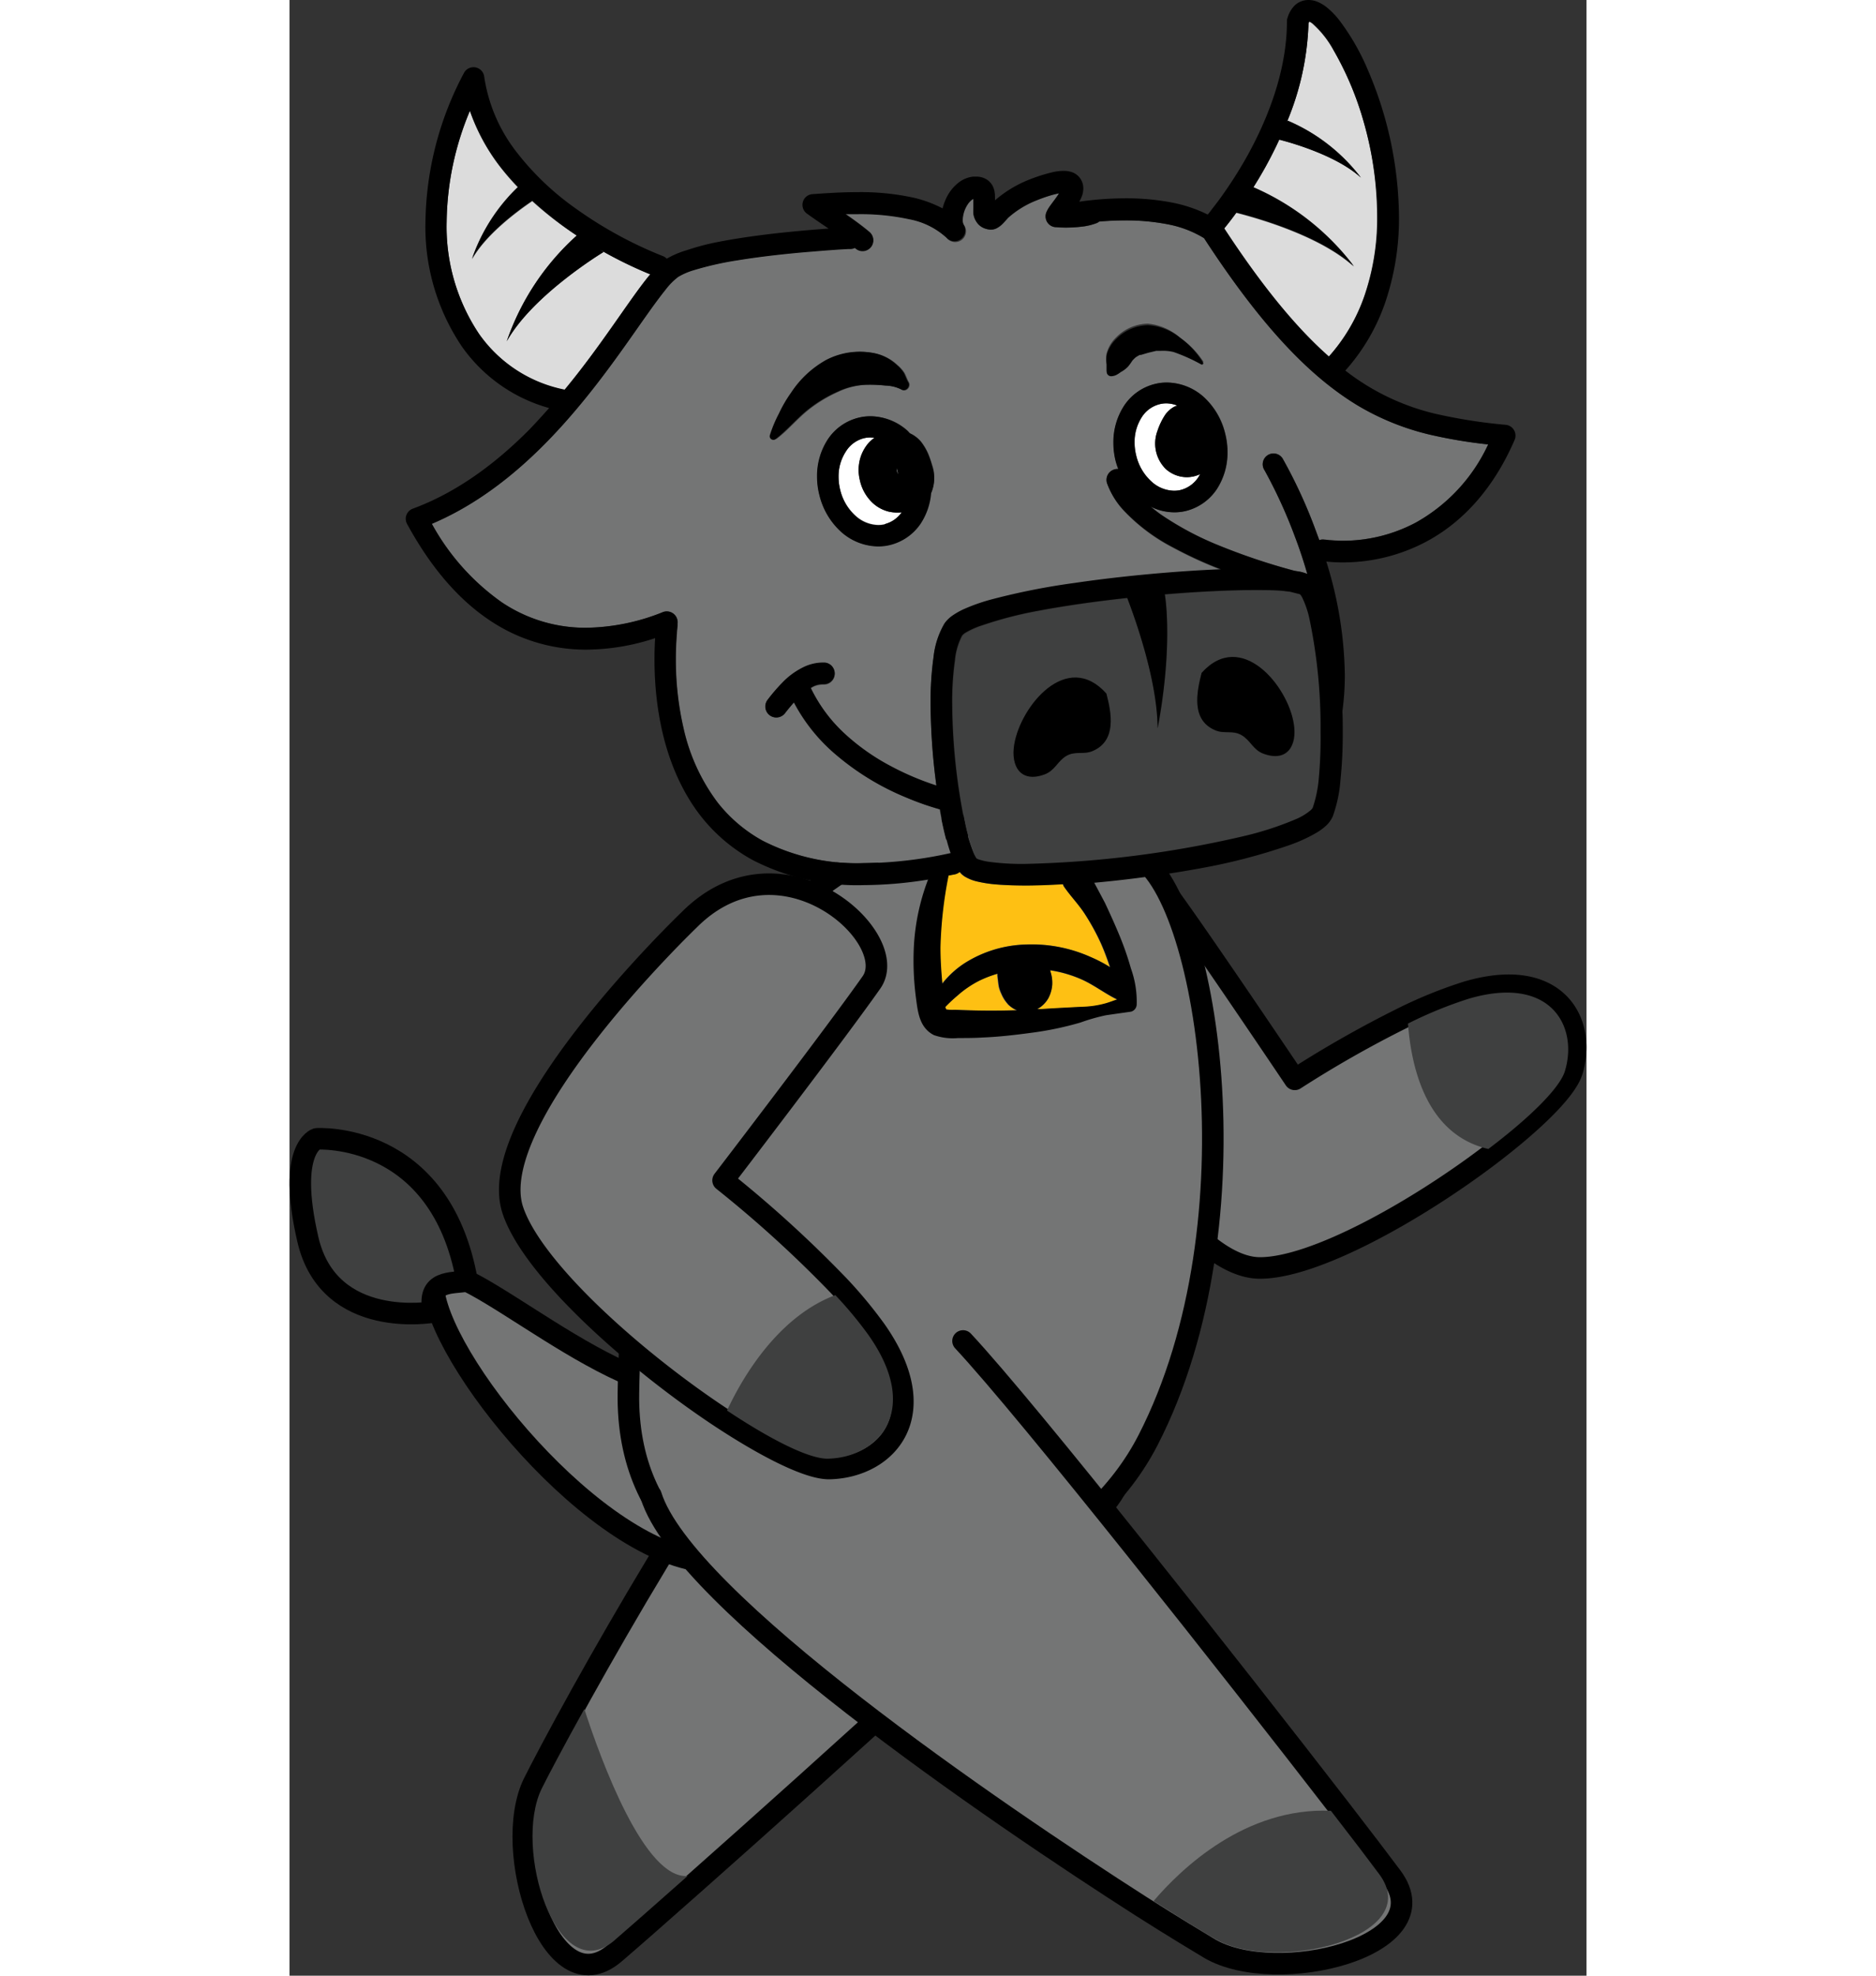 <svg xmlns="http://www.w3.org/2000/svg" viewBox="0 0 180.59 274.95" width="95px"
  height="100px">
  <rect x="0" y="0" width="180.59" height="274.95" fill="#333333" stroke="none"/>
  <defs>
    <style>
      .cls-1,.cls-6{fill:#747575;}.cls-1,.cls-3{stroke:#000;stroke-linecap:round;stroke-linejoin:round;stroke-width:3px;}.cls-2,.cls-3{fill:#3f4040;}.cls-4{fill:#fec013;}.cls-5{fill:#dcdcdc;}.cls-7{fill:#fff;}</style>
  </defs>
  <g id="
  Layer_2" data-name=" Layer 2">
    <g id=" Layer_1-2" data-name=" Layer 1">
      <path class=" cls-1"
        d=" M113.11,209.8c-8.51,9.06-38.82,36.44-56.4,52-5.28,4.68-9.41,8.3-11.46,10.05-8.88,7.56-15.83-14.44-11.25-23.71,1-2,3.35-6.48,6.62-12.36,11.92-21.42,35.88-61.3,49-66.38C116.53,159,124.17,198,113.11,209.8Z" />
      <path class=" cls-2"
        d=" M55.43,261.08c-4.72,4.18-8.41,7.42-10.24,9-7.94,6.76-14.15-12.91-10.06-21.19.89-1.79,3-5.79,5.92-11.05C43.47,245.28,49.47,261.53,55.43,261.08Z" />
      <path class=" cls-1"
        d=" M178.58,149.07c-.79,2.6-5.48,7.17-11.66,11.84-10.12,7.65-24.24,15.57-31.82,15.55-12.2-.05-27.52-32.68-27.52-32.68-7.25-14.6,10.74-24.67,14.78-19.19,4.52,6.15,17.61,25.62,17.61,25.62a155.79,155.79,0,0,1,14.71-8.38,62.57,62.57,0,0,1,9.26-3.78C176.38,134.38,180.66,142.22,178.58,149.07Z" />
      <path class=" cls-2"
        d=" M177.58,149.07c-.72,2.38-5,6.56-10.66,10.83-8.29-1.92-10.66-10.6-11.19-17.45a57.46,57.46,0,0,1,8.46-3.46C175.57,135.64,179.48,142.81,177.58,149.07Z" />
      <path class=" cls-1"
        d=" M61.51,217.15c-14.82,3-38.34-24.27-41.21-36.36s19.16,10.31,33.17,12.38S72.3,214.94,61.51,217.15Z" />
      <path class=" cls-3"
        d=" M20.05,182.58S5.51,185.22,2.56,172.49s1.23-14,1.23-14S21,157.35,24.72,178.27C22.61,178.66,19.05,178.06,20.05,182.58Z" />
      <path class=" cls-1"
        d=" M117.8,119c9.82,4.62,17.47,50.84,1.74,81.42s-72.94,31.8-72.35-6.56S59.62,140.21,65.52,132C73.69,120.62,93.47,107.57,117.8,119Z" />
      <path class=" cls-4"
        d=" M110.39,136.37a17.13,17.13,0,0,0-4.5-1.32c0,.07,0,.13.07.21a4.91,4.91,0,0,1,.24,1.82,4.76,4.76,0,0,1-.51,1.81,3.91,3.91,0,0,1-1.25,1.37,3.79,3.79,0,0,1-.34.2l.52,0c1.9-.13,3.8-.22,5.71-.32a13.29,13.29,0,0,0,3.32-.46c.54-.17,1.06-.36,1.59-.54C113.57,138.31,112.06,137.13,110.39,136.37Z" />
      <path class=" cls-4"
        d=" M98.54,123.09a18,18,0,0,1-3-.46,5.94,5.94,0,0,1-1.53-.63,2.67,2.67,0,0,1-.74-.66,1.58,1.58,0,0,1-.66.33l-.9.17a58.12,58.12,0,0,0-1.13,10c0,1.69.11,3.38.27,5.06a1.1,1.1,0,0,1,.09-.14A12.8,12.8,0,0,1,94.07,134a16.75,16.75,0,0,1,8.48-2.57,20.05,20.05,0,0,1,9,1.76,18.79,18.79,0,0,1,2.65,1.39c-.38-1.12-.78-2.22-1.26-3.3a31.74,31.74,0,0,0-2.27-4.17c-.87-1.36-2-2.47-2.9-3.8a2.49,2.49,0,0,1-.15-.28c-1.89.11-3.68.17-5.3.18C101,123.22,99.67,123.18,98.54,123.09Z" />
      <path class=" cls-4"
        d=" M100.85,140.42a3.78,3.78,0,0,1-.72-.52,1.6,1.6,0,0,1-.25-.27,5,5,0,0,1-.82-1.34,4.8,4.8,0,0,1-.35-1c-.08-.5-.13-1-.19-1.51a2.45,2.45,0,0,1,0-.27,16,16,0,0,0-2.59,1A14.48,14.48,0,0,0,93,138.56a21.61,21.61,0,0,0-1.71,1.58c.05.18.14.31.12.34a6.11,6.11,0,0,0,1.19.05c2.85.13,5.72.15,8.59.06Z" />
      <path class=" cls-5"
        d=" M50,38.46l.24-.28a57.81,57.81,0,0,1-7-3.43l.48.33S33.89,41,30.25,47.5A35.13,35.13,0,0,1,40,32.78,49.62,49.62,0,0,1,33.8,28c-2.17,1.47-6.47,4.67-8.39,8.1a25.2,25.2,0,0,1,6.41-10,35.15,35.15,0,0,1-2.39-2.75,27.46,27.46,0,0,1-4.31-7.9,41,41,0,0,0-3.24,15.47,26.84,26.84,0,0,0,4.53,15.62,19.09,19.09,0,0,0,11.92,7.74c2.44-3,4.59-5.91,6.46-8.56C46.83,42.78,48.54,40.27,50,38.46Z" />
      <path class=" cls-2"
        d=" M141.06,83.25a2.06,2.06,0,0,0-.34-.51l-1.38-.35-.6-.07c-1.11-.11-2.6-.16-4.33-.16-3.44,0-7.85.21-12.51.6.2,1.31,1,8-1,18.66,0-6.73-3.22-15.55-4.23-18.16-4.35.47-8.68,1.08-12.42,1.79a54.41,54.41,0,0,0-7.73,2,11.36,11.36,0,0,0-2.41,1.12,2,2,0,0,0-.4.36,9.18,9.18,0,0,0-1,3.45,40.2,40.2,0,0,0-.38,6,84.38,84.38,0,0,0,1.81,16.95,24.4,24.4,0,0,0,1.09,3.65,5.36,5.36,0,0,0,.49,1h0a1.55,1.55,0,0,0,.29.14,8.34,8.34,0,0,0,1.4.33,34.66,34.66,0,0,0,5,.3,148.23,148.23,0,0,0,30.31-3.82,44.24,44.24,0,0,0,7.42-2.39,8,8,0,0,0,2.12-1.28,1.33,1.33,0,0,0,.27-.33,17.09,17.09,0,0,0,.85-4.15,61.42,61.42,0,0,0,.3-6.4,73.47,73.47,0,0,0-1.53-15.62A13.41,13.41,0,0,0,141.06,83.25Zm-29.27,21.28c-1.24.52-2.36-.07-3.63.67s-1.58,2.06-3.08,2.59c-3.31,1.19-4.67-1.2-4.17-4.18.89-5.37,7.36-13.21,12.83-7.12C114.43,99.18,115.23,103.1,111.79,104.53Zm23.87.41c-1.49-.53-1.85-1.87-3.08-2.59s-2.38-.15-3.63-.67c-3.44-1.43-2.63-5.35-1.94-8,5.47-6.09,11.94,1.75,12.83,7.12C140.33,103.74,139,106.13,135.66,104.94Z" />
      <path class=" cls-5"
        d=" M148.17,37.1c-4.95-4.53-14.51-7-16.36-7.48-.81,1.12-1.43,1.88-1.7,2.21,5.45,8.32,10.19,14,14.57,17.83a24.83,24.83,0,0,0,5-8.55,33.27,33.27,0,0,0,1.75-11A48.53,48.53,0,0,0,149.58,17,43.76,43.76,0,0,0,145.38,7a13.93,13.93,0,0,0-2.76-3.52A2.5,2.5,0,0,0,142,3a2.6,2.6,0,0,0-.12.24,38.36,38.36,0,0,1-3,13.71l.12-.16a25.25,25.25,0,0,1,10.18,7.92c-3.29-3-9.39-4.78-11.37-5.29-.62,1.36-1.28,2.63-1.93,3.81s-1.16,2-1.72,2.9A35.07,35.07,0,0,1,148.17,37.1Z" />
      <polygon class=" cls-6" points=" 98.07 28.04 98.07 28.04 98.07 28.04 98.07 28.04" />
      <path class=" cls-6" d=" M125.8,59.43v0h0Z" />
      <path class=" cls-7"
        d=" M83.48,71.21a5.1,5.1,0,0,1-2.59-1.53,6.12,6.12,0,0,1-1.48-2.88,5.92,5.92,0,0,1,.15-3.31,5.78,5.78,0,0,1,1.09-1.87,4.3,4.3,0,0,1,.79-.68,3.94,3.94,0,0,0-.58-.06,3.79,3.79,0,0,0-.94.12,4.16,4.16,0,0,0-2.47,1.81,6.3,6.3,0,0,0-1,3.5,7.42,7.42,0,0,0,.23,1.84,7.08,7.08,0,0,0,2.12,3.6A4.85,4.85,0,0,0,82,73.05a3.79,3.79,0,0,0,.94-.12,4.13,4.13,0,0,0,2.33-1.63A5.74,5.74,0,0,1,83.48,71.21Z" />
      <path class=" cls-6"
        d=" M158.77,60.49a35.64,35.64,0,0,1-9.93-4c-6.62-4-13.35-10.86-21.48-23.34a15.1,15.1,0,0,0-5.06-1.93,30.36,30.36,0,0,0-5.93-.54c-1.34,0-2.58.07-3.61.16a1.55,1.55,0,0,1-.32.2,8.29,8.29,0,0,1-2.13.51,19.06,19.06,0,0,1-2.24.13c-.51,0-1,0-1.4-.06a1.48,1.48,0,0,1-1.14-.69,1.52,1.52,0,0,1-.14-1.33,4.13,4.13,0,0,1,.45-.82c.16-.23.34-.46.51-.7.31-.4.6-.81.82-1.16l-.29.05c-.37.08-.77.19-1.15.31-.78.24-1.5.53-1.85.67a13.2,13.2,0,0,0-3.82,2.38l0,0-.21.24c-.17.19-.38.43-.63.67a3.06,3.06,0,0,1-.67.49,1.67,1.67,0,0,1-.85.23h-.15a2.85,2.85,0,0,1-.89-.23,2.22,2.22,0,0,1-.76-.55,2.74,2.74,0,0,1-.65-1.41,5.45,5.45,0,0,1,0-.78c0-.52,0-1,0-1.31a2,2,0,0,0-.23.14,2.57,2.57,0,0,0-.62.7,4.14,4.14,0,0,0-.65,2.08,1.31,1.31,0,0,0,.14.68A1.5,1.5,0,0,1,91.5,33.1a10.58,10.58,0,0,0-5.26-2.66,31.86,31.86,0,0,0-7.14-.7q-.85,0-1.71,0c1.1.76,2.2,1.55,3.28,2.45h0a1.5,1.5,0,1,1-1.91,2.31l-.07-.06a1.42,1.42,0,0,1-.58.15l-.37,0-1.06.06c-.91.06-2.2.15-3.71.28-3,.25-7,.66-10.52,1.24a43.86,43.86,0,0,0-6.24,1.41,9.21,9.21,0,0,0-2.1.92,9.5,9.5,0,0,0-1.77,1.8c-.76.94-1.65,2.16-2.65,3.57-2,2.83-4.46,6.43-7.41,10.18C36.7,61.19,29.37,68.85,19.82,72.9a32.35,32.35,0,0,0,9.71,10.9,20.83,20.83,0,0,0,11.82,3.57,29.53,29.53,0,0,0,10.7-2.19,1.51,1.51,0,0,1,2,1.62h0v.06c0,.06,0,.14,0,.25s-.06.56-.09,1c-.07.86-.15,2.1-.15,3.6a42.32,42.32,0,0,0,1.08,9.67,26.81,26.81,0,0,0,4.74,10.31A20.54,20.54,0,0,0,65.9,117a28.76,28.76,0,0,0,14,3.12A58.46,58.46,0,0,0,92,118.73h0c-.14-.39-.27-.81-.4-1.26a46.67,46.67,0,0,1-1.07-4.83A38.65,38.65,0,0,1,85.91,111a36.29,36.29,0,0,1-10.41-6.46,24.4,24.4,0,0,1-5.3-6.8c-.45.5-.87,1-1.25,1.51a1.5,1.5,0,1,1-2.37-1.84A25.59,25.59,0,0,1,68.7,95a10.36,10.36,0,0,1,3-2.14,6.29,6.29,0,0,1,2.58-.58h.19a1.5,1.5,0,0,1-.1,3h-.09a3.19,3.19,0,0,0-1.35.31l-.35.2a21.16,21.16,0,0,0,4.76,6.41,30.36,30.36,0,0,0,6.27,4.43,38.91,38.91,0,0,0,6.47,2.76,88.4,88.4,0,0,1-.81-11.45,44.52,44.52,0,0,1,.41-6.42,11.68,11.68,0,0,1,1.53-4.69,4.57,4.57,0,0,1,1.16-1.12,10.27,10.27,0,0,1,1.51-.85,26,26,0,0,1,4.06-1.41,95.59,95.59,0,0,1,11.43-2.25c6.74-1,14.23-1.65,20.34-1.9a57.29,57.29,0,0,1-6.65-3.05,25.66,25.66,0,0,1-6.9-5.17,10.91,10.91,0,0,1-2.31-3.85,1.51,1.51,0,0,1,1-1.9,1.6,1.6,0,0,1,.57-.07,9.77,9.77,0,0,1-.36-1.08h0a10.46,10.46,0,0,1-.32-2.57,9.3,9.3,0,0,1,1.5-5.17,7.19,7.19,0,0,1,4.24-3,6.82,6.82,0,0,1,1.67-.21,7.82,7.82,0,0,1,5.15,2,10.1,10.1,0,0,1,3,5.12h0a10.34,10.34,0,0,1,.32,2.57,9.3,9.3,0,0,1-1.5,5.17,7.28,7.28,0,0,1-4.24,3,6.81,6.81,0,0,1-1.67.2,7.41,7.41,0,0,1-3.28-.79c.43.36.88.72,1.37,1.07a42.39,42.39,0,0,0,8.19,4.36,87.08,87.08,0,0,0,10.46,3.5l.79.13a6.14,6.14,0,0,1,1,.31c-.53-1.84-1.11-3.58-1.71-5.15a68.29,68.29,0,0,0-4.26-9.28v0h0a1.5,1.5,0,1,1,2.58-1.52,69.17,69.17,0,0,1,4.3,9.24c.24.65.49,1.32.74,2a1.53,1.53,0,0,1,.77-.06h0l.11,0,.49.06c.44,0,1.08.09,1.89.09a21.68,21.68,0,0,0,10.16-2.52,24,24,0,0,0,10.12-10.88A67.93,67.93,0,0,1,158.77,60.49Zm-91,.6A.5.5,0,0,1,67,60.6a17.84,17.84,0,0,1,1.25-3,18.32,18.32,0,0,1,1.71-2.94,14,14,0,0,1,4.88-4.55,10.14,10.14,0,0,1,6.82-.91,6.52,6.52,0,0,1,3,1.6,4.8,4.8,0,0,1,1,1.13c.22.42.35.86.59,1.27.36.62-.39,1.45-1,1A5.22,5.22,0,0,0,83,53.66a20.43,20.43,0,0,0-2.35-.12,10.07,10.07,0,0,0-4.24,1,19,19,0,0,0-4.49,2.79C70.51,58.52,69.27,60,67.81,61.09Zm21.49,7.5a9.11,9.11,0,0,1-1.43,4.2,7.23,7.23,0,0,1-4.24,3,6.82,6.82,0,0,1-1.67.21A7.88,7.88,0,0,1,76.81,74a10.11,10.11,0,0,1-3-5.11,10.4,10.4,0,0,1-.32-2.57A9.3,9.3,0,0,1,75,61.14a7.16,7.16,0,0,1,4.24-3,6.82,6.82,0,0,1,1.67-.21,7.87,7.87,0,0,1,5.15,2c.12.11.23.25.35.37a4.41,4.41,0,0,1,1.51,1.13,7.62,7.62,0,0,1,1.18,2.1c.18.47.33,1,.47,1.43A5.21,5.21,0,0,1,89.3,68.59ZM126.93,50.5a24.62,24.62,0,0,0-3.85-1.73,6.25,6.25,0,0,0-1.83-.16l-.37,0-.23,0-.84.2c-.31.07-.62.17-.93.26l-.33.1-.1,0-.08,0-.3.17-.26.16a4.53,4.53,0,0,0-.49.49l-.07.11a6.6,6.6,0,0,1-.5.68,3.92,3.92,0,0,1-1.08.81c.18-.12,0,.06-.12.1s-.23.15-.35.22a1.73,1.73,0,0,1-.83.23.62.62,0,0,1-.61-.61c0-.32,0-.64,0-1a4.5,4.5,0,0,1,0-1.33,4.82,4.82,0,0,1,1.34-2.25,6.35,6.35,0,0,1,4.41-1.91A7.84,7.84,0,0,1,124,47a12.14,12.14,0,0,1,3.22,3.29C127.29,50.42,127.09,50.57,126.93,50.5Z" />
      <path class=" cls-7"
        d=" M121.9,57.81a3.59,3.59,0,0,1,1.31-1.2,3.22,3.22,0,0,1,.42-.16,4.23,4.23,0,0,0-1.54-.31,3.79,3.79,0,0,0-.94.12,4.14,4.14,0,0,0-2.47,1.8,6.36,6.36,0,0,0-1,3.51,7.48,7.48,0,0,0,.23,1.84h0A7.08,7.08,0,0,0,120,67a4.78,4.78,0,0,0,3.16,1.29,3.77,3.77,0,0,0,.94-.11,4.2,4.2,0,0,0,2.47-1.81c.08-.12.15-.26.22-.39a4.32,4.32,0,0,1-1.95.42A4.41,4.41,0,0,1,122,65.26,5,5,0,0,1,120.84,60,9.43,9.43,0,0,1,121.9,57.81Z" />
      <path class=" cls-6"
        d=" M84.61,65.7a1.28,1.28,0,0,0,.15.25h0a6.74,6.74,0,0,0-.24-.88c0,.13,0,.25,0,.37A1.82,1.82,0,0,0,84.61,65.7Z" />
      <path
        d=" M169.33,59.12a73.18,73.18,0,0,1-9.84-1.55,32.53,32.53,0,0,1-12.48-6,27.76,27.76,0,0,0,5.55-9.46,36.36,36.36,0,0,0,1.92-12,52.68,52.68,0,0,0-4.32-20.34A32.16,32.16,0,0,0,146.31,3a11.11,11.11,0,0,0-2-2.07,5.38,5.38,0,0,0-1.11-.65A3.3,3.3,0,0,0,141.86,0a2.75,2.75,0,0,0-1.9.76,4,4,0,0,0-1,1.73,1.26,1.26,0,0,0-.08.47c0,7-2.77,13.79-5.58,18.84a60.79,60.79,0,0,1-3.86,6c-.53.72-1,1.28-1.26,1.66l-.33.4a19.55,19.55,0,0,0-4.92-1.66,33.37,33.37,0,0,0-6.52-.6,45.42,45.42,0,0,0-6.44.47c.1-.19.2-.38.29-.6a3.15,3.15,0,0,0,.27-1.25,2.5,2.5,0,0,0-.21-1,2.33,2.33,0,0,0-.66-.86h0a2.34,2.34,0,0,0-1-.48,3.57,3.57,0,0,0-.89-.1,6.91,6.91,0,0,0-1.5.18,23.09,23.09,0,0,0-3.48,1.12,16.46,16.46,0,0,0-4.56,2.8c0-.12,0-.24,0-.37a4.91,4.91,0,0,0-.06-.83,2.79,2.79,0,0,0-.23-.73A2.37,2.37,0,0,0,97,24.93a2.77,2.77,0,0,0-1.4-.35l-.41,0a4,4,0,0,0-2,.81,6,6,0,0,0-1.82,2.35A8,8,0,0,0,90.93,29a17,17,0,0,0-4-1.48,34.51,34.51,0,0,0-7.83-.78c-2.3,0-4.49.15-6.29.28a1.48,1.48,0,0,0-1.33,1.09,1.5,1.5,0,0,0,.58,1.63c1,.72,2,1.39,3,2.07-2,.14-4.77.37-7.75.71-2.82.33-5.8.76-8.42,1.31a34.15,34.15,0,0,0-3.61,1A12.51,12.51,0,0,0,52.53,36a1.5,1.5,0,0,0-.55-.36h0l0,0a56.91,56.91,0,0,1-12.22-6.69,38.24,38.24,0,0,1-8.13-7.77,22.42,22.42,0,0,1-4.52-10.52,1.5,1.5,0,0,0-2.82-.5,45.27,45.27,0,0,0-5.36,20.72A29.74,29.74,0,0,0,24,48.22a22.07,22.07,0,0,0,12.15,8.57c-.89,1-1.8,2-2.76,3-4.59,4.62-10,8.71-16.22,11a1.52,1.52,0,0,0-.89.88,1.5,1.5,0,0,0,.09,1.24c3.38,6.21,7.27,10.6,11.52,13.43a23.94,23.94,0,0,0,13.49,4.07,31,31,0,0,0,9.53-1.6c-.05.82-.09,1.81-.09,2.94,0,5,.74,12.74,4.78,19.4a23.54,23.54,0,0,0,8.89,8.54,31.72,31.72,0,0,0,15.42,3.49,57.37,57.37,0,0,0,9-.77,30.5,30.5,0,0,0-2,9.92,39.73,39.73,0,0,0,.34,6.72c.25,1.91.51,4,2.47,5a7.93,7.93,0,0,0,3.39.41c1.12,0,2.24,0,3.36-.07,2.31-.09,4.61-.36,6.9-.67a44.75,44.75,0,0,0,6.77-1.42,26.69,26.69,0,0,1,3.49-1c1.18-.18,2.37-.34,3.55-.51a1.07,1.07,0,0,0,.78-1,13.62,13.62,0,0,0-.8-5,41.14,41.14,0,0,0-1.63-4.68c-.63-1.52-1.3-3-2-4.48-.49-.93-1-1.88-1.48-2.78,5.13-.46,10.68-1.23,15.75-2.19A81.78,81.78,0,0,0,139,117.69a21.81,21.81,0,0,0,3.87-1.73,8,8,0,0,0,1.4-1,4,4,0,0,0,1-1.37,19.08,19.08,0,0,0,1.06-5,62.85,62.85,0,0,0,.32-6.72c0-1,0-1.92-.05-2.89a37.51,37.51,0,0,0,.34-5.06,54.81,54.81,0,0,0-2.58-15.77,20.84,20.84,0,0,0,2.31.12,24.79,24.79,0,0,0,11.57-2.87c4.5-2.39,9.11-6.72,12.34-14.18a1.5,1.5,0,0,0-.08-1.35A1.48,1.48,0,0,0,169.33,59.12ZM137.81,19.44c2,.51,8.08,2.28,11.37,5.29A25.25,25.25,0,0,0,139,16.81l-.12.16a38.36,38.36,0,0,0,3-13.71A2.6,2.6,0,0,1,142,3a2.5,2.5,0,0,1,.67.42A13.93,13.93,0,0,1,145.38,7,43.76,43.76,0,0,1,149.58,17a48.53,48.53,0,0,1,1.9,13.06,33.27,33.27,0,0,1-1.75,11,24.83,24.83,0,0,1-5,8.55c-4.38-3.86-9.12-9.51-14.57-17.83.27-.33.89-1.09,1.7-2.21,1.85.45,11.41,2.95,16.36,7.48a35.07,35.07,0,0,0-14-11c.56-.89,1.14-1.85,1.72-2.9S137.19,20.8,137.81,19.44ZM98.07,28ZM26.41,46.48a26.84,26.84,0,0,1-4.53-15.62,41,41,0,0,1,3.24-15.47,27.46,27.46,0,0,0,4.31,7.9A35.15,35.15,0,0,0,31.82,26a25.2,25.2,0,0,0-6.41,10c1.92-3.43,6.22-6.63,8.39-8.1A49.62,49.62,0,0,0,40,32.78,35.13,35.13,0,0,0,30.25,47.5C33.89,41,43.71,35.08,43.71,35.08l-.48-.33a57.81,57.81,0,0,0,7,3.43l-.24.28c-1.47,1.81-3.18,4.32-5.22,7.2-1.87,2.65-4,5.6-6.46,8.56A19.09,19.09,0,0,1,26.41,46.48Zm66.22,94.05a6.11,6.11,0,0,1-1.19-.05s-.07-.16-.12-.34A21.61,21.61,0,0,1,93,138.56,14.48,14.48,0,0,1,96,136.51a16,16,0,0,1,2.59-1,2.45,2.45,0,0,0,0,.27c.06.5.11,1,.19,1.51a4.8,4.8,0,0,0,.35,1,5,5,0,0,0,.82,1.34,1.6,1.6,0,0,0,.25.27,3.78,3.78,0,0,0,.72.52l.37.17C98.35,140.68,95.48,140.66,92.63,140.53Zm17.7-.42c-1.91.1-3.81.19-5.71.32l-.52,0a3.79,3.79,0,0,0,.34-.2,3.91,3.91,0,0,0,1.25-1.37,4.76,4.76,0,0,0,.51-1.81,4.91,4.91,0,0,0-.24-1.82c0-.08,0-.14-.07-.21a17.13,17.13,0,0,1,4.5,1.32c1.67.76,3.18,1.94,4.85,2.74-.53.18-1,.37-1.59.54A13.29,13.29,0,0,1,110.33,140.11Zm-2.53-16.78c.9,1.33,2,2.44,2.9,3.8A31.74,31.74,0,0,1,113,131.3c.48,1.08.88,2.18,1.26,3.3a18.79,18.79,0,0,0-2.65-1.39,20.05,20.05,0,0,0-9-1.76A16.75,16.75,0,0,0,94.07,134,12.8,12.8,0,0,0,91,136.77a1.1,1.1,0,0,0-.09.14c-.16-1.68-.27-3.37-.27-5.06a58.12,58.12,0,0,1,1.13-10l.9-.17a1.58,1.58,0,0,0,.66-.33,2.67,2.67,0,0,0,.74.66,5.94,5.94,0,0,0,1.53.63,18,18,0,0,0,3,.46c1.13.09,2.41.13,3.81.14,1.62,0,3.41-.07,5.3-.18A2.49,2.49,0,0,0,107.8,123.33Zm35.52-15.07a17.09,17.09,0,0,1-.85,4.15,1.33,1.33,0,0,1-.27.33,8,8,0,0,1-2.12,1.28,44.24,44.24,0,0,1-7.42,2.39,148.23,148.23,0,0,1-30.31,3.82,34.66,34.66,0,0,1-5-.3,8.34,8.34,0,0,1-1.4-.33,1.55,1.55,0,0,1-.29-.14h0a5.36,5.36,0,0,1-.49-1,24.4,24.4,0,0,1-1.09-3.65A84.38,84.38,0,0,1,92.26,97.9a40.2,40.2,0,0,1,.38-6,9.18,9.18,0,0,1,1-3.45,2,2,0,0,1,.4-.36A11.36,11.36,0,0,1,96.49,87a54.41,54.41,0,0,1,7.73-2c3.74-.71,8.07-1.32,12.42-1.79,1,2.61,4.21,11.43,4.23,18.16,2-10.65,1.23-17.35,1-18.66,4.66-.39,9.07-.6,12.51-.6,1.73,0,3.22,0,4.33.16l.6.07,1.38.35a2.06,2.06,0,0,1,.34.51,13.41,13.41,0,0,1,1,3,73.47,73.47,0,0,1,1.53,15.62A61.42,61.42,0,0,1,143.32,108.26ZM156.8,72.74a21.68,21.68,0,0,1-10.16,2.52c-.81,0-1.45-.05-1.89-.09l-.49-.06-.11,0h0a1.53,1.53,0,0,0-.77.06c-.25-.69-.5-1.36-.74-2a69.17,69.17,0,0,0-4.3-9.24,1.5,1.5,0,1,0-2.58,1.52h0v0A68.29,68.29,0,0,1,140,74.73c.6,1.57,1.18,3.31,1.71,5.15a6.14,6.14,0,0,0-1-.31l-.79-.13a87.08,87.08,0,0,1-10.46-3.5,42.39,42.39,0,0,1-8.19-4.36c-.49-.35-.94-.71-1.37-1.07a7.41,7.41,0,0,0,3.28.79,6.81,6.81,0,0,0,1.67-.2,7.28,7.28,0,0,0,4.24-3,9.3,9.3,0,0,0,1.5-5.17,10.34,10.34,0,0,0-.32-2.57h0a10.1,10.1,0,0,0-3-5.12,7.82,7.82,0,0,0-5.15-2,6.82,6.82,0,0,0-1.67.21,7.19,7.19,0,0,0-4.24,3,9.3,9.3,0,0,0-1.5,5.17,10.46,10.46,0,0,0,.32,2.57h0a9.77,9.77,0,0,0,.36,1.08,1.6,1.6,0,0,0-.57.07,1.51,1.51,0,0,0-1,1.9A10.91,10.91,0,0,0,116.15,71a25.66,25.66,0,0,0,6.9,5.17,57.29,57.29,0,0,0,6.65,3.05c-6.11.25-13.6.91-20.34,1.9a95.59,95.59,0,0,0-11.43,2.25,26,26,0,0,0-4.06,1.41,10.27,10.27,0,0,0-1.51.85,4.57,4.57,0,0,0-1.16,1.12,11.68,11.68,0,0,0-1.53,4.69,44.52,44.52,0,0,0-.41,6.42,88.4,88.4,0,0,0,.81,11.45,38.91,38.91,0,0,1-6.47-2.76,30.36,30.36,0,0,1-6.27-4.43,21.16,21.16,0,0,1-4.76-6.41l.35-.2a3.19,3.19,0,0,1,1.35-.31h.09a1.5,1.5,0,0,0,.1-3h-.19a6.29,6.29,0,0,0-2.58.58,10.36,10.36,0,0,0-3,2.14,25.59,25.59,0,0,0-2.12,2.46A1.5,1.5,0,1,0,69,99.26c.38-.49.8-1,1.25-1.51a24.4,24.4,0,0,0,5.3,6.8A36.29,36.29,0,0,0,85.91,111a38.65,38.65,0,0,0,4.67,1.63,46.67,46.67,0,0,0,1.07,4.83c.13.45.26.87.4,1.26h0a58.46,58.46,0,0,1-12.16,1.41,28.76,28.76,0,0,1-14-3.12,20.54,20.54,0,0,1-6.29-5.33,26.81,26.81,0,0,1-4.74-10.31,42.32,42.32,0,0,1-1.08-9.67c0-1.5.08-2.74.15-3.6,0-.43.07-.76.09-1s0-.19,0-.25v-.06h0a1.51,1.51,0,0,0-2-1.62,29.53,29.53,0,0,1-10.7,2.19A20.83,20.83,0,0,1,29.53,83.8a32.35,32.35,0,0,1-9.71-10.9c9.55-4.05,16.88-11.71,22.46-18.8,2.95-3.75,5.4-7.35,7.41-10.18,1-1.41,1.89-2.63,2.65-3.57a9.5,9.5,0,0,1,1.77-1.8,9.21,9.21,0,0,1,2.1-.92,43.86,43.86,0,0,1,6.24-1.41C66,35.64,70,35.23,73,35c1.51-.13,2.8-.22,3.71-.28l1.06-.06.37,0a1.42,1.42,0,0,0,.58-.15l.07.06a1.5,1.5,0,1,0,1.91-2.31h0c-1.08-.9-2.18-1.69-3.28-2.45q.85,0,1.71,0a31.86,31.86,0,0,1,7.14.7A10.58,10.58,0,0,1,91.5,33.1a1.5,1.5,0,0,0,2.36-1.83,1.31,1.31,0,0,1-.14-.68,4.14,4.14,0,0,1,.65-2.08,2.57,2.57,0,0,1,.62-.7,2,2,0,0,1,.23-.14c0,.34,0,.79,0,1.31a5.45,5.45,0,0,0,0,.78,2.74,2.74,0,0,0,.65,1.41,2.22,2.22,0,0,0,.76.55,2.85,2.85,0,0,0,.89.23h.15a1.67,1.67,0,0,0,.85-.23,3.06,3.06,0,0,0,.67-.49c.25-.24.46-.48.63-.67l.21-.24,0,0a13.2,13.2,0,0,1,3.82-2.38c.35-.14,1.07-.43,1.85-.67.38-.12.78-.23,1.15-.31l.29-.05c-.22.35-.51.76-.82,1.16-.17.24-.35.47-.51.7a4.13,4.13,0,0,0-.45.82,1.52,1.52,0,0,0,.14,1.33,1.48,1.48,0,0,0,1.14.69c.41,0,.89.06,1.4.06a19.06,19.06,0,0,0,2.24-.13,8.29,8.29,0,0,0,2.13-.51,1.55,1.55,0,0,0,.32-.2c1-.09,2.27-.16,3.61-.16a30.36,30.36,0,0,1,5.93.54,15.1,15.1,0,0,1,5.06,1.93c8.13,12.48,14.86,19.37,21.48,23.34a35.64,35.64,0,0,0,9.93,4,67.93,67.93,0,0,0,8.15,1.37A24,24,0,0,1,156.8,72.74Zm-31-13.33v0h0ZM122,65.26a4.41,4.41,0,0,0,2.84,1.15,4.32,4.32,0,0,0,1.95-.42c-.07.13-.14.27-.22.39a4.2,4.2,0,0,1-2.47,1.81,3.77,3.77,0,0,1-.94.11A4.78,4.78,0,0,1,120,67a7.08,7.08,0,0,1-2.12-3.6h0a7.48,7.48,0,0,1-.23-1.84,6.36,6.36,0,0,1,1-3.51,4.14,4.14,0,0,1,2.47-1.8,3.79,3.79,0,0,1,.94-.12,4.23,4.23,0,0,1,1.54.31,3.22,3.22,0,0,0-.42.16,3.59,3.59,0,0,0-1.31,1.2A9.43,9.43,0,0,0,120.84,60,5,5,0,0,0,122,65.26Z" />
      <path
        d=" M80.65,53.54a20.43,20.43,0,0,1,2.35.12,5.22,5.22,0,0,1,2.13.52c.64.43,1.39-.4,1-1-.24-.41-.37-.85-.59-1.27a4.8,4.8,0,0,0-1-1.13,6.52,6.52,0,0,0-3-1.6,10.14,10.14,0,0,0-6.82.91,14,14,0,0,0-4.88,4.55,18.32,18.32,0,0,0-1.71,2.94,17.84,17.84,0,0,0-1.25,3,.5.5,0,0,0,.83.49c1.46-1.13,2.7-2.57,4.11-3.78a19,19,0,0,1,4.49-2.79A10.07,10.07,0,0,1,80.65,53.54Z" />
      <path
        d=" M124,47a7.84,7.84,0,0,0-4.47-1.74,6.35,6.35,0,0,0-4.41,1.91,4.82,4.82,0,0,0-1.34,2.25,4.5,4.5,0,0,0,0,1.33c0,.32,0,.64,0,1a.62.62,0,0,0,.61.61,1.73,1.73,0,0,0,.83-.23c.12-.07.24-.14.35-.22s.3-.22.12-.1a3.92,3.92,0,0,0,1.08-.81,6.6,6.6,0,0,0,.5-.68l.07-.11a4.53,4.53,0,0,1,.49-.49l.26-.16.3-.17.08,0,.1,0,.33-.1c.31-.09.62-.19.93-.26l.84-.2.23,0,.37,0a6.25,6.25,0,0,1,1.83.16,24.62,24.62,0,0,1,3.85,1.73c.16.07.36-.08.25-.25A12.14,12.14,0,0,0,124,47Z" />
      <path
        d=" M100.91,103.61c-.5,3,.86,5.37,4.17,4.18,1.5-.53,1.85-1.87,3.08-2.59s2.39-.15,3.63-.67c3.44-1.43,2.64-5.35,1.95-8C108.27,90.4,101.8,98.24,100.91,103.61Z" />
      <path
        d=" M127,93.64c-.69,2.69-1.5,6.61,1.94,8,1.25.52,2.36-.07,3.63.67s1.59,2.06,3.08,2.59c3.31,1.19,4.67-1.2,4.18-4.18C139,95.39,132.48,87.55,127,93.64Z" />
      <path
        d=" M89.05,63.53a7.62,7.62,0,0,0-1.18-2.1,4.41,4.41,0,0,0-1.51-1.13c-.12-.12-.23-.26-.35-.37a7.87,7.87,0,0,0-5.15-2,6.82,6.82,0,0,0-1.67.21,7.16,7.16,0,0,0-4.24,3,9.3,9.3,0,0,0-1.5,5.17,10.4,10.4,0,0,0,.32,2.57,10.11,10.11,0,0,0,3,5.11A7.88,7.88,0,0,0,82,76.05a6.82,6.82,0,0,0,1.67-.21,7.23,7.23,0,0,0,4.24-3,9.11,9.11,0,0,0,1.43-4.2A5.21,5.21,0,0,0,89.52,65C89.38,64.48,89.23,64,89.05,63.53ZM84.76,66h0a1.28,1.28,0,0,1-.15-.25,1.82,1.82,0,0,1-.07-.25c0-.12,0-.24,0-.37A6.74,6.74,0,0,1,84.76,66Zm-1.86,7a3.79,3.79,0,0,1-.94.12,4.85,4.85,0,0,1-3.16-1.3,7.08,7.08,0,0,1-2.12-3.6,7.42,7.42,0,0,1-.23-1.84,6.3,6.3,0,0,1,1-3.5A4.16,4.16,0,0,1,79.92,61a3.79,3.79,0,0,1,.94-.12,3.94,3.94,0,0,1,.58.06,4.3,4.3,0,0,0-.79.68,5.78,5.78,0,0,0-1.09,1.87,5.92,5.92,0,0,0-.15,3.31,6.12,6.12,0,0,0,1.48,2.88,5.1,5.1,0,0,0,2.59,1.53,5.74,5.74,0,0,0,1.75.09A4.13,4.13,0,0,1,82.9,72.93Z" />
      <path class=" cls-1"
        d=" M93.78,186.62c9.25,9.91,37.8,46.13,52.24,64.81,3.43,4.44,6.06,7.89,7.45,9.76,7.23,9.72-16.05,15.41-25.34,10-1.66-1-5-3-9.5-5.86-20.47-13.08-63.72-42.58-68.28-57.16" />
      <path class=" cls-2"
        d=" M128.88,269.84c-1.5-.86-4.55-2.73-8.57-5.28C124.21,260,133.1,251.5,145,252h0c3.1,4,5.47,7.12,6.72,8.81C158.25,269.56,137.26,274.69,128.88,269.84Z" />
      <path class=" cls-1"
        d=" M75.24,204.37c-2.89.09-9-3-15.74-7.49-11.8-7.9-25.69-20.31-28.4-28.45C26.83,155.61,55.66,128,55.66,128c12.76-12.79,29.71,2.54,25.37,8.72-4.85,6.92-20.66,27.55-20.66,27.55a165.67,165.67,0,0,1,16.09,14.64,61.23,61.23,0,0,1,5.16,6.22C89.88,196.87,83.17,204.14,75.24,204.37Z" />
      <path class=" cls-2"
        d=" M75,203c-2.59.08-8-2.65-14.08-6.7C63.05,191.72,68,183.24,76,180.24a53.9,53.9,0,0,1,4.62,5.56C88.05,196.32,82,202.83,75,203Z" />
    </g>
  </g>
</svg>